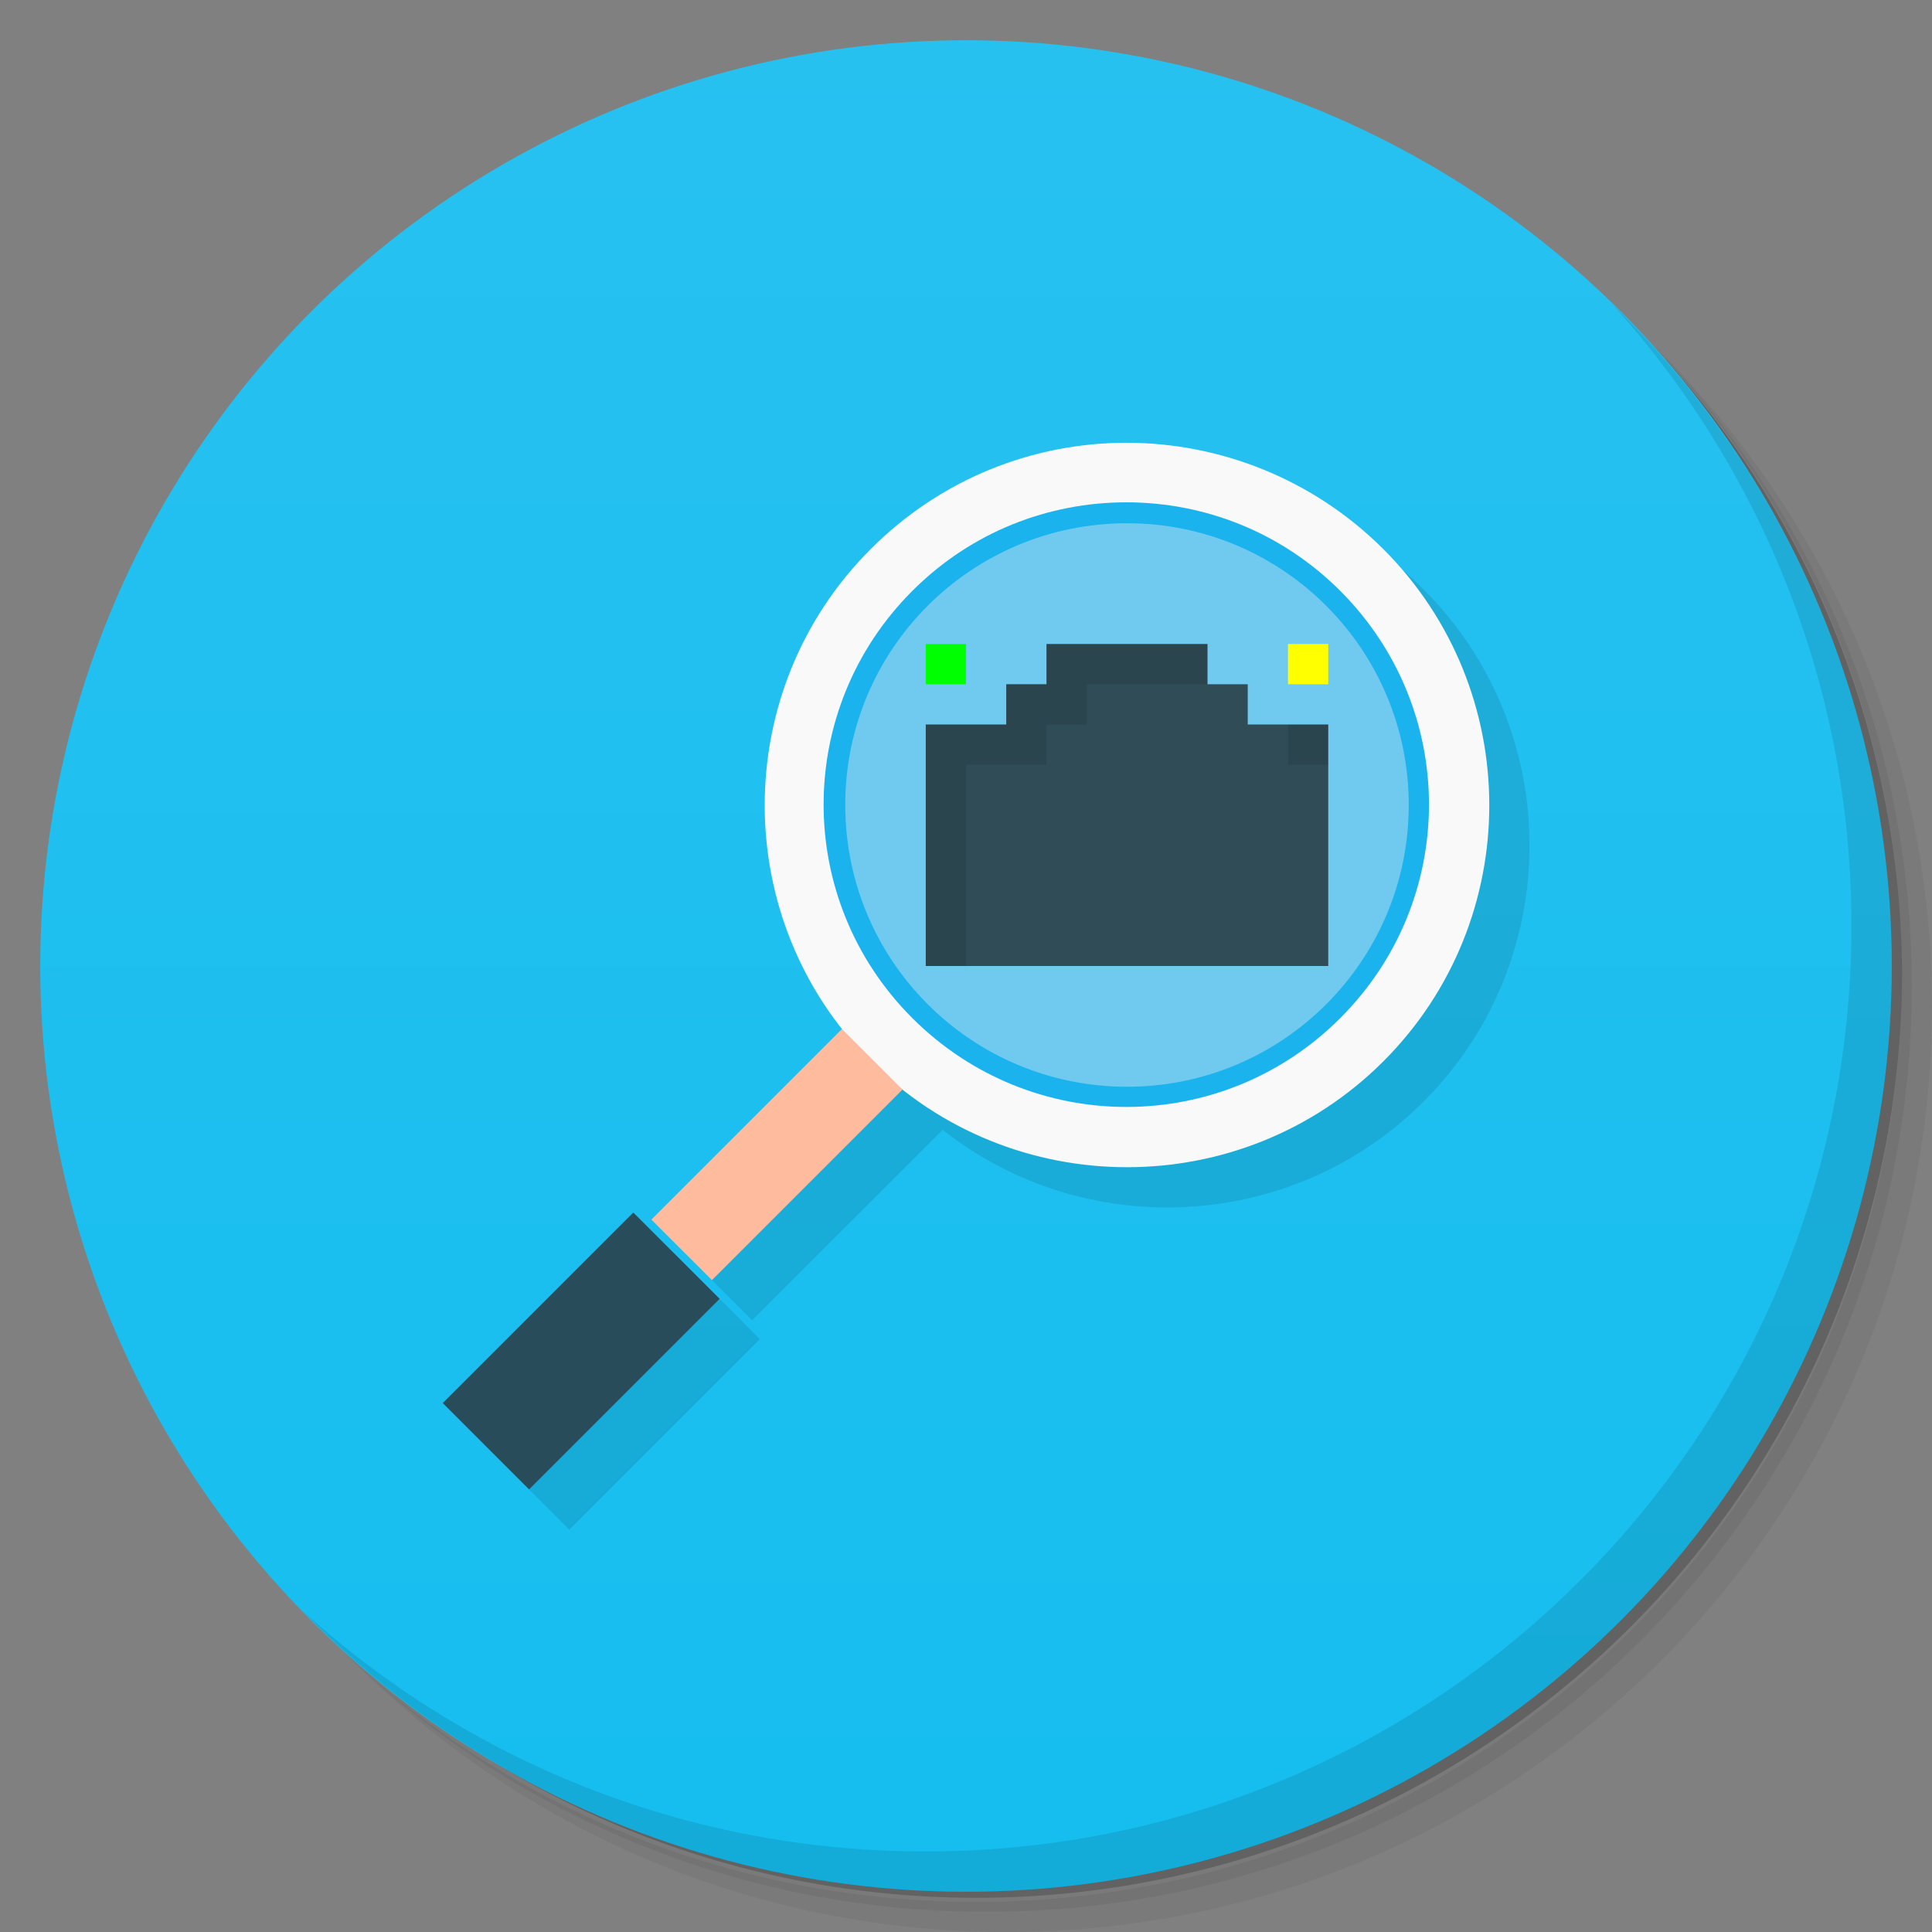 <svg version="1.1" viewBox="0 0 48 48" xmlns="http://www.w3.org/2000/svg">
 <rect x="0" y="0" width="48" height="48" fill="#808080" stroke="none"/>
 <defs>
  <linearGradient id="bg" x2="0" y1="1" y2="47" gradientUnits="userSpaceOnUse">
   <stop style="stop-color:#27c1f0" offset="0"/>
   <stop style="stop-color:#15beef" offset="1"/>
  </linearGradient>
 </defs>
 <path d="m36.31 5c5.859 4.062 9.688 10.831 9.688 18.5 0 12.426-10.07 22.5-22.5 22.5-7.669 0-14.438-3.828-18.5-9.688 1.037 1.822 2.306 3.499 3.781 4.969 4.085 3.712 9.514 5.969 15.469 5.969 12.703 0 23-10.298 23-23 0-5.954-2.256-11.384-5.969-15.469-1.469-1.475-3.147-2.744-4.969-3.781zm4.969 3.781c3.854 4.113 6.219 9.637 6.219 15.719 0 12.703-10.297 23-23 23-6.081 0-11.606-2.364-15.719-6.219 4.16 4.144 9.883 6.719 16.219 6.719 12.703 0 23-10.298 23-23 0-6.335-2.575-12.06-6.719-16.219z" style="opacity:.05"/>
 <path d="m41.28 8.781c3.712 4.085 5.969 9.514 5.969 15.469 0 12.703-10.297 23-23 23-5.954 0-11.384-2.256-15.469-5.969 4.113 3.854 9.637 6.219 15.719 6.219 12.703 0 23-10.298 23-23 0-6.081-2.364-11.606-6.219-15.719z" style="opacity:.1"/>
 <path d="m31.25 2.375c8.615 3.154 14.75 11.417 14.75 21.13 0 12.426-10.07 22.5-22.5 22.5-9.708 0-17.971-6.135-21.12-14.75a23 23 0 0 0 44.875-7 23 23 0 0 0-16-21.875z" style="opacity:.2"/>
 <circle cx="24" cy="24" r="23" style="fill:url(#bg)"/>
 <path d="m40.03 7.531c3.712 4.084 5.969 9.514 5.969 15.469 0 12.703-10.297 23-23 23-5.954 0-11.384-2.256-15.469-5.969 4.178 4.291 10.01 6.969 16.469 6.969 12.703 0 23-10.298 23-23 0-6.462-2.677-12.291-6.969-16.469z" style="opacity:.1"/>
 <g transform="translate(1,1)">
  <g style="opacity:.1">
   <path d="m27.988 11c-2.313 0-4.602 0.887-6.355 2.641-3.512 3.508-3.512 9.223 0 12.73 3.508 3.504 9.227 3.504 12.734 0 3.512-3.508 3.512-9.223 0-12.73-1.758-1.754-4.078-2.641-6.383-2.641"/>
   <path d="m17.879 32.27-2.145-2.145-4.734 4.734l2.145 2.145m4.734-4.734"/>
   <path d="m22.422 27.07-1.504-1.504-4.734 4.734 1.504 1.504m4.734-4.734"/>
  </g>
 </g>
 <path d="m36.5 20c0 4.695-3.805 8.5-8.5 8.5-4.699 0-8.504-3.805-8.5-8.5-4e-3 -4.691 3.801-8.5 8.5-8.5 4.695 0 8.5 3.809 8.5 8.5" style="fill:#1ab3ed"/>
 <path d="m27.988 11c-2.313 0-4.602 0.887-6.355 2.641-3.512 3.508-3.512 9.223 0 12.73 3.508 3.504 9.227 3.504 12.734 0 3.512-3.508 3.512-9.223 0-12.73-1.758-1.754-4.078-2.641-6.383-2.641m0 1.48c1.922 0 3.84 0.727 5.313 2.199 2.941 2.941 2.941 7.68 0 10.617-2.941 2.941-7.684 2.941-10.629 0-2.941-2.938-2.941-7.676 0-10.617 1.473-1.473 3.391-2.199 5.316-2.199" style="fill:#f9f9f9"/>
 <path d="m17.879 32.27-2.145-2.145-4.734 4.734l2.145 2.145m4.734-4.734" style="fill:#284c5a"/>
 <path d="m22.422 27.07-1.504-1.504-4.734 4.734 1.504 1.504m4.734-4.734" style="fill:#ffbb9d"/>
 <path d="m35 20c0 3.867-3.133 7-7 7-3.871 0-7-3.133-7-7-4e-3 -3.863 3.129-7 7-7 3.867 0 7 3.137 7 7" style="fill:#70caef"/>
 <path d="m26 16v1h-1v1h-2v6h10v-6h-2v-1h-1v-1z" style="fill:#304c57"/>
 <path d="m32 16v1h1v-1z" style="fill:#ff0"/>
 <path d="m23 16v1h1v-1z" style="fill:#0f0"/>
 <path d="m26 16v1h-1v1h-2v6h1v-5h2v-1h1v-1h3v-1zm6 2v1h1v-1z" style="opacity:.1"/>
</svg>
